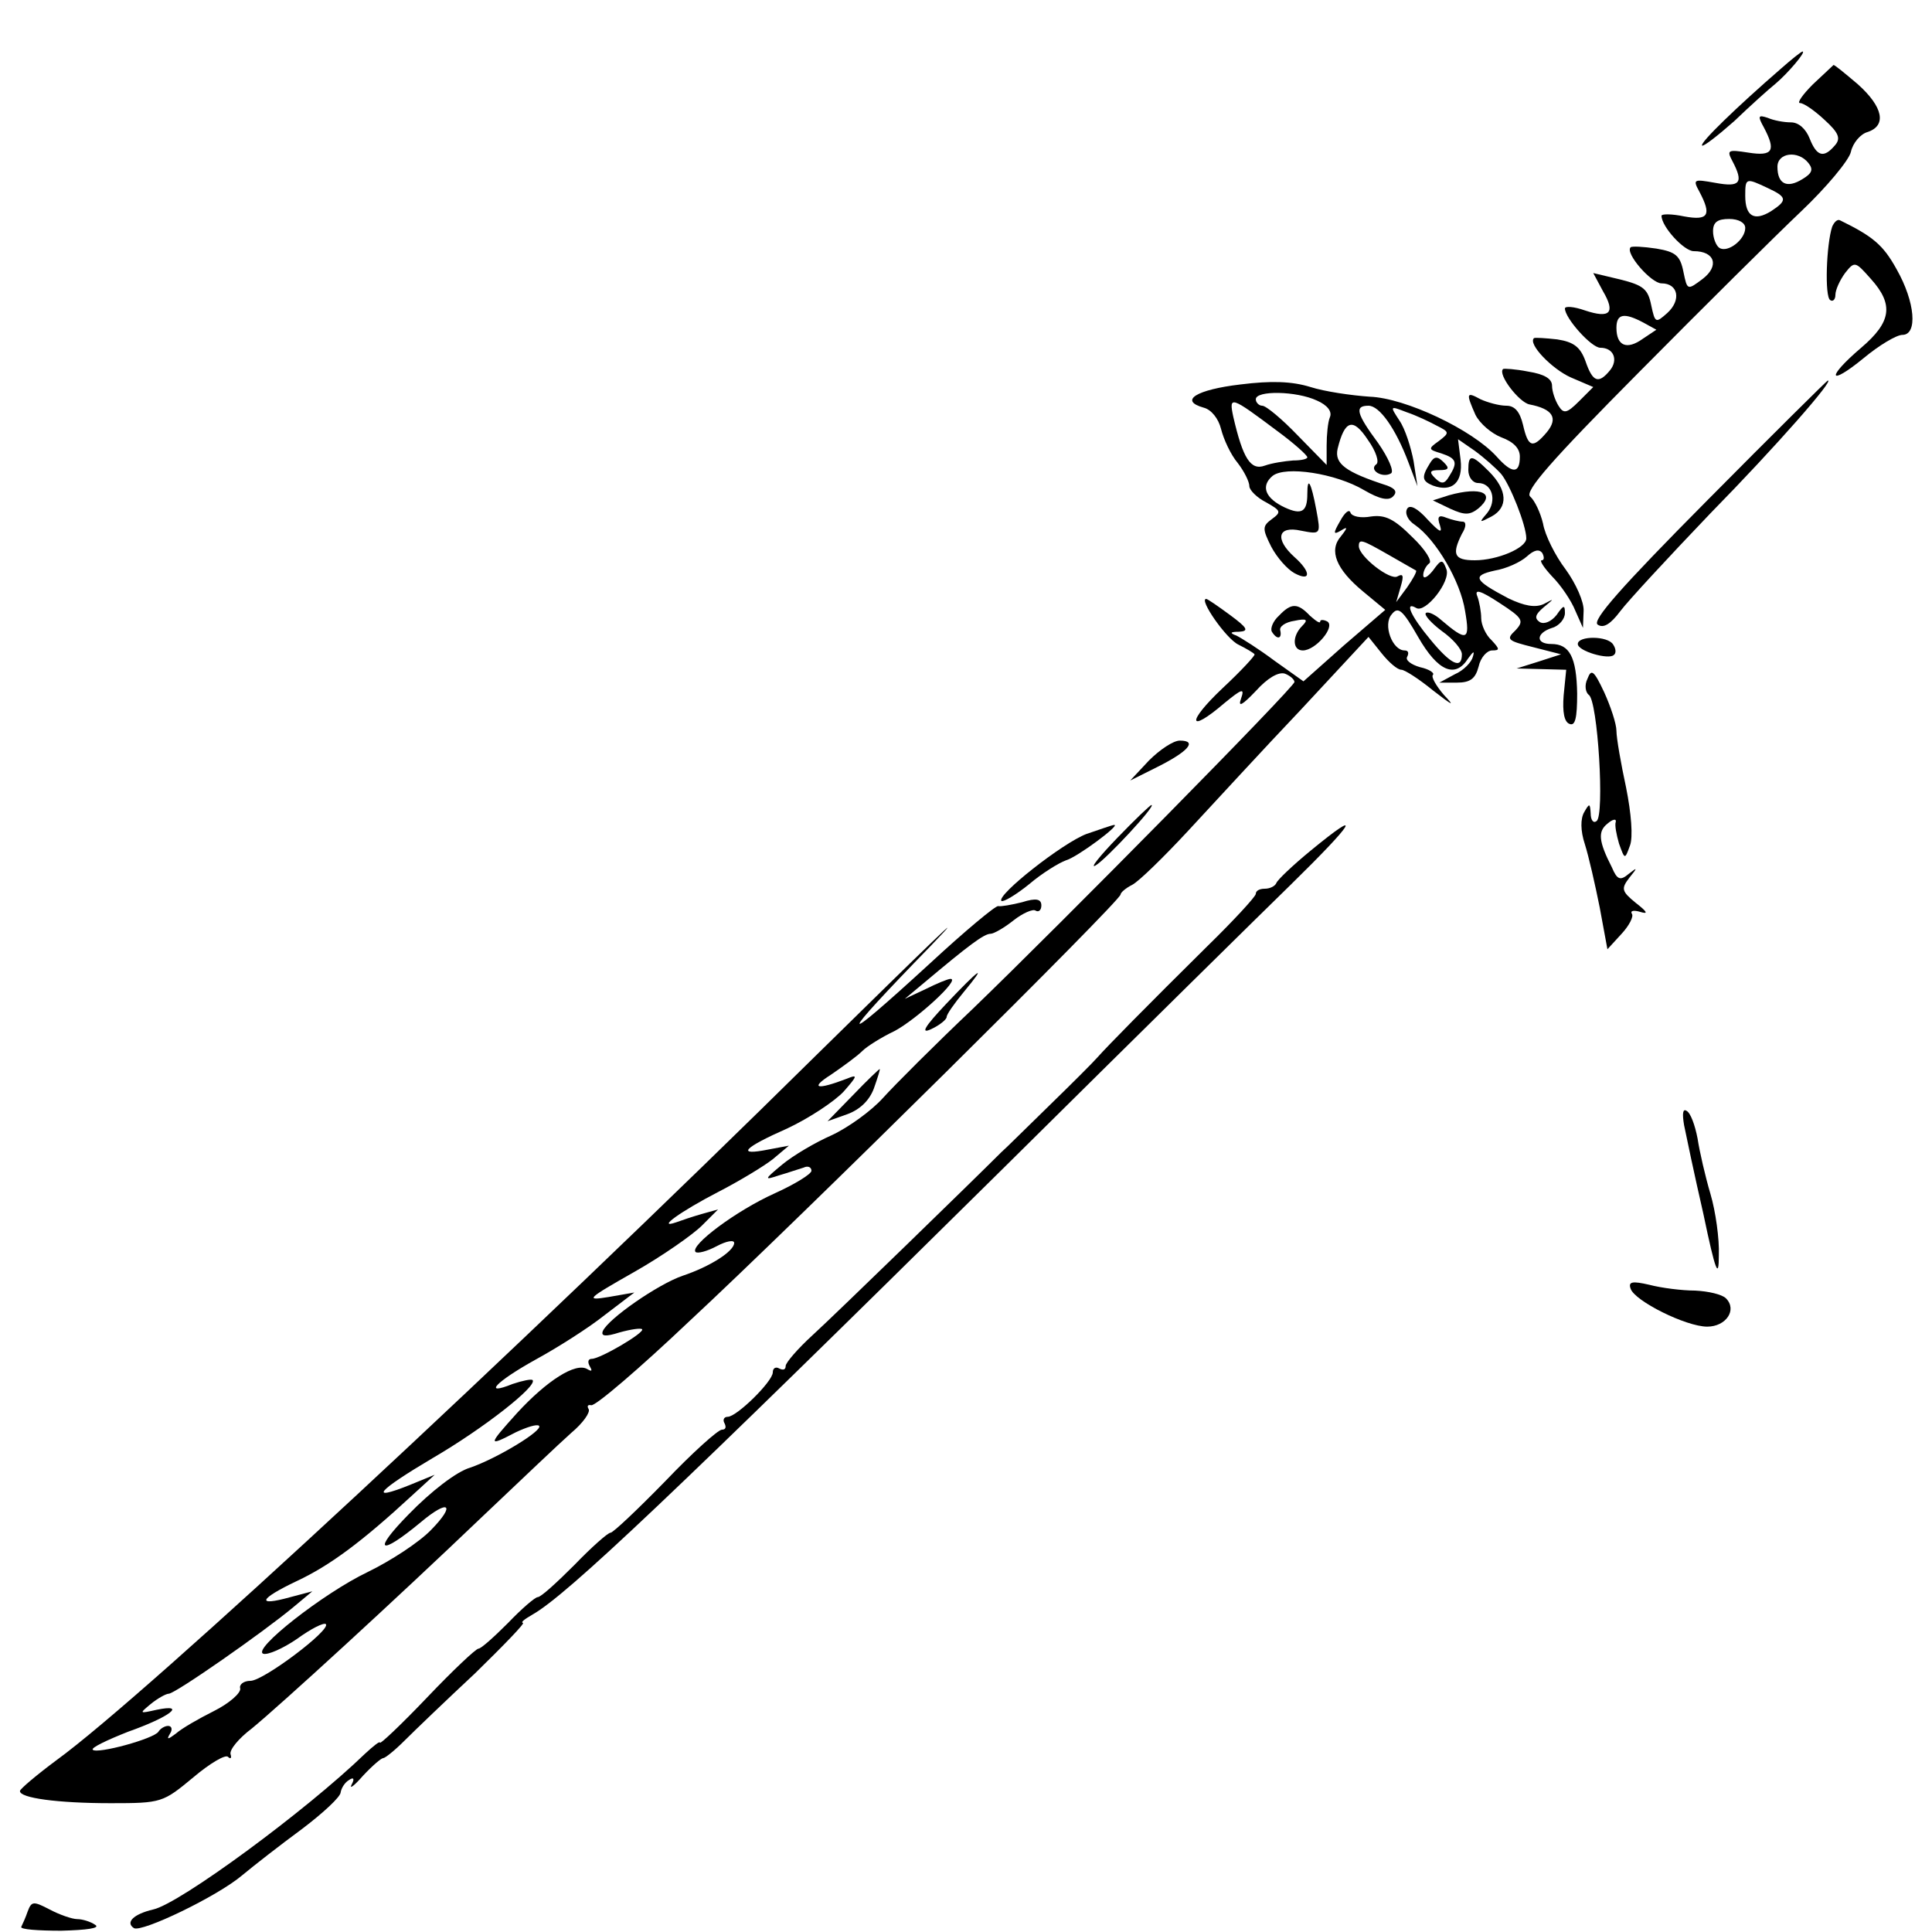 <?xml version="1.0" standalone="no"?>
<!DOCTYPE svg PUBLIC "-//W3C//DTD SVG 20010904//EN"
 "http://www.w3.org/TR/2001/REC-SVG-20010904/DTD/svg10.dtd">
<svg version="1.0" xmlns="http://www.w3.org/2000/svg"
 width="300pt" height="300pt" viewBox="0 0 300 300"
 preserveAspectRatio="xMidYMid meet">
<g transform="translate(0,300) scale(0.1,-0.1)"
fill="#000000" stroke="none">
<path d="M2765 2893 c-68 -59 -126 -115 -122 -119 2 -2 24 15 50 38 25 24 54
50 64 58 19 16 48 50 42 50 -2 0 -17 -12 -34 -27z"/>
<path d="M2815 2869 c-16 -16 -25 -29 -20 -29 6 0 23 -12 38 -26 22 -20 26
-29 16 -40 -17 -20 -28 -17 -39 11 -6 15 -17 25 -29 25 -11 0 -27 3 -36 7 -15
5 -16 3 -6 -15 19 -36 14 -45 -24 -39 -32 5 -34 4 -25 -13 18 -34 12 -41 -26
-34 -34 6 -36 6 -25 -14 19 -36 14 -45 -24 -38 -19 4 -35 4 -35 1 0 -17 35
-55 50 -55 33 0 40 -23 14 -43 -24 -18 -24 -18 -30 11 -5 25 -12 31 -42 36
-20 3 -38 4 -40 2 -9 -9 32 -56 48 -56 26 0 31 -26 9 -46 -18 -16 -19 -16 -25
12 -5 25 -12 31 -48 40 l-42 10 15 -28 c20 -34 11 -43 -28 -30 -17 6 -31 7
-31 3 0 -15 41 -61 55 -61 21 0 28 -19 15 -35 -18 -22 -27 -18 -38 14 -8 22
-18 30 -44 34 -18 2 -34 3 -36 2 -10 -9 28 -48 57 -61 l35 -15 -22 -22 c-19
-19 -24 -20 -32 -7 -5 8 -10 22 -10 31 0 11 -12 18 -37 22 -20 4 -38 5 -39 4
-9 -8 25 -52 41 -55 36 -7 45 -21 27 -43 -22 -26 -29 -24 -37 11 -5 21 -13 30
-26 30 -11 0 -29 5 -40 10 -22 12 -23 10 -8 -24 7 -14 25 -29 40 -35 19 -7 29
-17 29 -30 0 -27 -12 -27 -36 0 -38 42 -142 91 -197 93 -29 2 -70 8 -92 15
-29 9 -61 10 -109 4 -68 -8 -96 -25 -57 -36 12 -3 23 -17 27 -33 4 -16 15 -40
26 -53 10 -13 18 -29 18 -36 0 -6 12 -18 26 -25 23 -13 24 -15 9 -26 -15 -11
-15 -15 -1 -43 9 -17 25 -35 36 -41 26 -14 26 2 0 25 -31 28 -26 49 10 41 31
-6 31 -6 24 32 -8 43 -14 54 -14 25 0 -28 -9 -33 -35 -21 -30 14 -38 33 -19
49 20 16 98 4 142 -22 24 -14 38 -17 45 -10 7 7 4 12 -9 17 -65 21 -82 34 -77
57 11 45 24 49 47 14 13 -18 18 -35 13 -38 -12 -9 10 -22 23 -14 5 3 -4 24
-20 47 -34 46 -37 58 -15 58 17 0 42 -35 62 -88 l14 -37 -6 39 c-4 21 -13 50
-22 63 -15 23 -15 23 11 13 15 -5 36 -15 47 -21 20 -10 20 -11 3 -24 -17 -12
-16 -13 4 -19 24 -8 26 -14 12 -36 -7 -12 -12 -12 -22 -2 -9 9 -8 12 7 12 15
0 16 3 7 12 -10 10 -15 10 -22 -2 -13 -21 -12 -27 5 -34 30 -11 47 5 43 40
l-4 32 26 -18 c15 -11 33 -27 41 -36 14 -17 39 -80 39 -100 0 -15 -45 -34 -80
-34 -32 0 -36 9 -20 41 7 11 7 19 1 19 -5 0 -17 3 -25 6 -12 5 -15 2 -10 -12
4 -13 -1 -10 -19 9 -16 18 -28 24 -32 17 -4 -7 1 -18 12 -25 33 -23 71 -88 78
-134 8 -46 3 -48 -38 -13 -9 8 -20 13 -23 10 -3 -3 9 -16 25 -28 17 -12 31
-28 31 -36 0 -24 -17 -16 -49 23 -30 36 -41 60 -22 49 14 -9 54 41 47 60 -6
16 -8 16 -21 -2 -8 -10 -15 -14 -15 -7 0 6 4 14 9 18 6 3 -6 22 -26 41 -28 28
-42 35 -64 32 -16 -3 -30 0 -32 6 -2 6 -9 0 -16 -13 -11 -19 -11 -22 1 -15 11
7 11 5 0 -9 -19 -22 -7 -51 34 -85 l35 -29 -64 -55 -63 -56 -45 32 c-24 18
-51 35 -59 39 -11 4 -10 6 4 6 16 1 13 6 -14 26 -19 14 -35 25 -37 25 -12 0
31 -62 50 -71 12 -6 24 -13 25 -15 2 -1 -20 -25 -50 -53 -56 -53 -53 -71 3
-23 28 23 32 24 26 7 -5 -14 2 -10 23 12 18 20 35 30 45 27 8 -3 15 -9 15 -13
0 -8 -362 -375 -500 -508 -58 -55 -120 -117 -139 -138 -18 -20 -54 -46 -80
-58 -25 -11 -59 -31 -76 -45 -29 -24 -29 -25 -5 -17 14 4 31 10 38 12 6 3 12
1 12 -5 0 -5 -26 -21 -57 -35 -60 -27 -132 -81 -123 -91 3 -3 18 1 33 9 15 8
27 10 27 5 0 -13 -38 -37 -80 -51 -38 -13 -116 -67 -124 -86 -3 -8 4 -9 26 -2
18 5 33 7 35 5 5 -5 -65 -46 -78 -46 -6 0 -7 -5 -3 -12 4 -7 3 -8 -4 -4 -18
11 -63 -18 -109 -68 -46 -51 -46 -53 -2 -30 17 8 33 13 36 10 7 -7 -66 -51
-107 -65 -21 -6 -61 -37 -95 -72 -58 -59 -46 -66 18 -13 44 37 55 28 17 -11
-19 -20 -64 -49 -99 -66 -69 -33 -181 -121 -162 -127 7 -2 30 8 52 23 22 16
42 26 45 23 8 -9 -97 -88 -117 -88 -11 0 -18 -6 -16 -12 1 -7 -17 -23 -41 -35
-24 -12 -50 -27 -59 -35 -12 -9 -15 -10 -9 0 4 6 3 12 -3 12 -5 0 -12 -4 -15
-9 -7 -11 -95 -35 -102 -28 -3 3 22 15 55 28 65 23 92 44 44 34 -27 -6 -27 -6
-9 9 11 9 24 16 28 16 10 0 146 95 193 134 l30 25 -34 -9 c-54 -15 -49 -3 10
25 51 24 100 60 179 133 l35 32 -39 -16 c-65 -26 -50 -9 36 42 79 46 163 112
155 121 -2 2 -16 -1 -31 -6 -47 -19 -27 3 36 38 33 18 82 49 107 69 l46 35
-40 -7 c-37 -6 -34 -3 40 39 44 25 91 58 105 72 l25 25 -25 -7 c-14 -4 -32
-10 -40 -13 -32 -11 7 17 65 47 33 17 71 40 85 51 l25 21 -32 -6 c-50 -10 -40
2 30 33 34 16 73 42 87 57 22 25 22 27 5 20 -47 -18 -58 -15 -25 6 19 13 41
29 49 37 7 7 29 21 50 31 34 18 103 81 87 81 -4 0 -21 -7 -39 -16 l-32 -15 30
25 c69 58 93 76 103 76 5 0 21 9 36 21 14 11 30 18 34 15 5 -3 9 1 9 8 0 10
-8 12 -30 5 -16 -4 -33 -7 -37 -6 -4 1 -52 -39 -106 -89 -146 -134 -146 -124
1 27 71 74 -7 -2 -175 -167 -467 -461 -1043 -996 -1182 -1097 -31 -23 -57 -45
-57 -48 -1 -11 59 -19 141 -19 79 0 81 1 128 40 26 22 50 36 54 32 4 -4 6 -2
4 4 -2 7 13 25 33 40 45 37 222 199 359 330 58 55 119 113 137 129 18 15 30
32 27 37 -3 5 -1 7 4 6 6 -2 75 57 153 131 167 155 669 652 669 662 0 3 8 10
18 15 10 5 49 43 87 84 39 42 117 127 175 188 l105 113 20 -25 c12 -15 25 -26
31 -26 5 0 27 -14 49 -32 31 -24 35 -26 17 -7 -12 14 -20 28 -17 31 3 3 -6 9
-20 12 -14 4 -23 11 -20 16 3 6 2 10 -4 10 -19 0 -34 40 -20 56 10 13 17 7 41
-35 31 -54 58 -65 78 -33 8 11 10 12 7 2 -2 -8 -14 -21 -28 -27 l-24 -13 27 0
c21 0 29 6 34 25 3 14 13 25 21 25 12 0 12 2 -1 16 -9 8 -16 24 -16 34 0 10
-3 26 -6 34 -5 12 5 9 34 -10 37 -24 39 -28 25 -43 -15 -14 -12 -16 28 -26
l43 -11 -34 -11 -35 -11 39 -1 38 -1 -4 -40 c-2 -26 1 -41 9 -44 9 -4 12 9 12
47 -1 57 -12 77 -40 77 -25 0 -24 17 1 25 11 3 20 14 20 23 0 13 -2 13 -13 -3
-8 -10 -19 -15 -26 -11 -9 6 -7 12 6 23 17 14 17 14 0 5 -13 -6 -30 -3 -55 9
-53 28 -57 35 -21 43 18 3 40 13 50 22 11 10 19 12 24 5 3 -6 3 -11 -1 -11 -4
0 3 -11 16 -25 14 -14 30 -38 36 -53 l12 -27 1 26 c1 14 -12 43 -28 65 -16 21
-32 53 -35 71 -4 17 -13 36 -20 42 -9 8 33 56 169 193 100 101 213 213 252
250 39 37 74 79 77 92 3 14 15 28 26 31 30 10 24 39 -15 74 -20 17 -37 31 -38
30 -1 -1 -15 -14 -32 -30z m-7 -122 c8 -10 6 -16 -9 -25 -24 -15 -39 -8 -39
19 0 22 32 26 48 6z m-63 -39 c30 -14 31 -19 5 -36 -26 -16 -40 -8 -40 24 0
28 1 28 35 12z m-35 -62 c0 -18 -27 -39 -40 -31 -5 3 -10 15 -10 26 0 14 7 19
25 19 15 0 25 -6 25 -14z m-158 -147 l20 -11 -21 -14 c-25 -18 -41 -11 -41 17
0 22 12 24 42 8z m-507 -121 c16 -7 24 -17 20 -26 -3 -7 -5 -27 -5 -44 l0 -30
-45 46 c-24 25 -49 46 -55 46 -5 0 -10 5 -10 10 0 14 63 13 95 -2z m-62 -47
c26 -19 47 -38 47 -41 0 -3 -10 -5 -22 -5 -13 -1 -33 -4 -44 -8 -22 -8 -34 11
-49 76 -7 33 -4 32 68 -22z m174 -193 c21 -12 40 -23 42 -24 1 -2 -5 -13 -14
-26 l-17 -23 7 24 c5 17 4 21 -5 16 -11 -7 -60 31 -60 47 0 12 5 10 47 -14z"/>
<path d="M2845 2648 c-9 -27 -12 -109 -3 -114 4 -3 8 1 8 8 0 8 7 23 15 34 15
19 16 18 40 -9 36 -40 32 -67 -15 -107 -55 -47 -51 -61 4 -16 24 20 51 36 60
36 24 0 20 51 -9 102 -21 38 -37 51 -88 76 -4 2 -9 -3 -12 -10z"/>
<path d="M2651 2223 c-133 -134 -180 -187 -170 -193 9 -6 20 1 35 21 12 16 75
84 140 152 102 104 194 209 182 206 -1 0 -86 -84 -187 -186z"/>
<path d="M2280 2270 c0 -11 7 -20 15 -20 22 0 30 -27 14 -47 -13 -15 -12 -15
7 -5 26 14 25 41 -4 70 -27 27 -32 27 -32 2z"/>
<path d="M2250 2231 l-25 -8 27 -13 c22 -10 30 -10 43 0 29 24 5 35 -45 21z"/>
<path d="M1986 2044 c-9 -8 -14 -20 -11 -25 8 -13 16 -11 13 2 -2 6 8 13 22
15 19 4 22 2 12 -8 -16 -16 -15 -38 1 -38 20 0 51 37 38 45 -6 3 -11 3 -11 0
0 -4 -7 1 -16 9 -19 20 -29 20 -48 0z"/>
<path d="M2450 2000 c0 -11 48 -25 56 -17 4 3 3 10 -1 16 -8 14 -55 14 -55 1z"/>
<path d="M2465 1946 c-5 -10 -3 -21 2 -25 14 -8 25 -189 12 -196 -5 -4 -9 2
-9 12 -1 16 -2 16 -10 2 -6 -10 -6 -29 1 -50 6 -19 16 -63 23 -98 l12 -65 22
24 c12 13 19 27 16 31 -3 5 3 6 13 3 13 -4 11 0 -7 14 -22 18 -23 22 -10 39
13 16 13 17 -1 6 -13 -11 -18 -9 -26 10 -21 41 -22 56 -7 68 8 7 14 8 13 3 -2
-5 1 -20 5 -34 9 -25 9 -25 17 -3 5 13 2 50 -6 90 -8 37 -15 77 -15 88 0 11
-9 38 -19 60 -16 34 -20 37 -26 21z"/>
<path d="M1784 1819 l-29 -31 42 21 c48 24 63 41 35 41 -10 0 -31 -14 -48 -31z"/>
<path d="M1735 1699 c-28 -29 -43 -48 -34 -43 16 9 95 94 87 94 -2 0 -26 -23
-53 -51z"/>
<path d="M1687 1705 c-37 -14 -140 -95 -132 -104 3 -2 22 9 43 26 20 17 46 33
57 37 18 5 86 56 75 55 -3 0 -22 -7 -43 -14z"/>
<path d="M2035 1679 c-28 -23 -51 -45 -53 -50 -2 -5 -10 -9 -18 -9 -8 0 -14
-3 -14 -8 0 -4 -34 -41 -76 -82 -92 -91 -155 -155 -170 -172 -6 -7 -40 -41
-75 -75 -35 -34 -68 -67 -74 -72 -44 -44 -260 -254 -293 -284 -23 -21 -42 -43
-42 -48 0 -6 -4 -7 -10 -4 -5 3 -10 1 -10 -6 0 -14 -56 -69 -70 -69 -6 0 -8
-5 -5 -10 3 -6 2 -10 -4 -10 -6 0 -46 -36 -88 -80 -43 -44 -81 -80 -85 -80 -4
0 -29 -22 -56 -50 -27 -27 -52 -50 -57 -50 -4 0 -25 -18 -46 -40 -22 -22 -42
-40 -46 -40 -4 0 -40 -34 -80 -76 -40 -42 -73 -73 -73 -70 0 3 -10 -5 -23 -17
-92 -89 -288 -233 -329 -242 -30 -7 -44 -20 -30 -29 12 -7 129 49 168 82 18
15 59 47 93 72 33 25 60 50 60 57 1 6 6 15 13 19 7 5 9 2 4 -7 -4 -8 4 -2 18
14 14 15 28 27 31 27 3 0 18 12 33 27 16 16 65 63 110 105 44 43 78 78 74 78
-4 1 3 6 15 13 53 30 220 188 730 692 211 209 412 407 446 440 101 99 116 123
32 54z"/>
<path d="M1469 1441 c-34 -36 -40 -47 -23 -39 13 6 24 15 24 19 0 4 12 21 26
38 39 47 25 37 -27 -18z"/>
<path d="M1325 1300 l-40 -41 31 11 c19 7 34 21 41 40 6 17 10 30 9 30 -1 0
-20 -18 -41 -40z"/>
<path d="M2615 1253 c3 -15 16 -77 30 -138 19 -91 24 -102 24 -64 1 25 -5 68
-13 95 -8 27 -17 66 -20 86 -4 21 -11 40 -17 43 -6 4 -7 -4 -4 -22z"/>
<path d="M2532 999 c6 -19 86 -59 119 -59 29 0 47 26 29 44 -6 6 -27 11 -48
12 -20 0 -52 4 -71 9 -26 6 -33 5 -29 -6z"/>
<path d="M43 32 c-3 -9 -8 -20 -10 -24 -2 -4 26 -6 62 -6 40 1 61 4 53 9 -7 5
-20 9 -28 9 -8 0 -28 7 -43 15 -25 13 -28 13 -34 -3z"/>
</g>
</svg>
